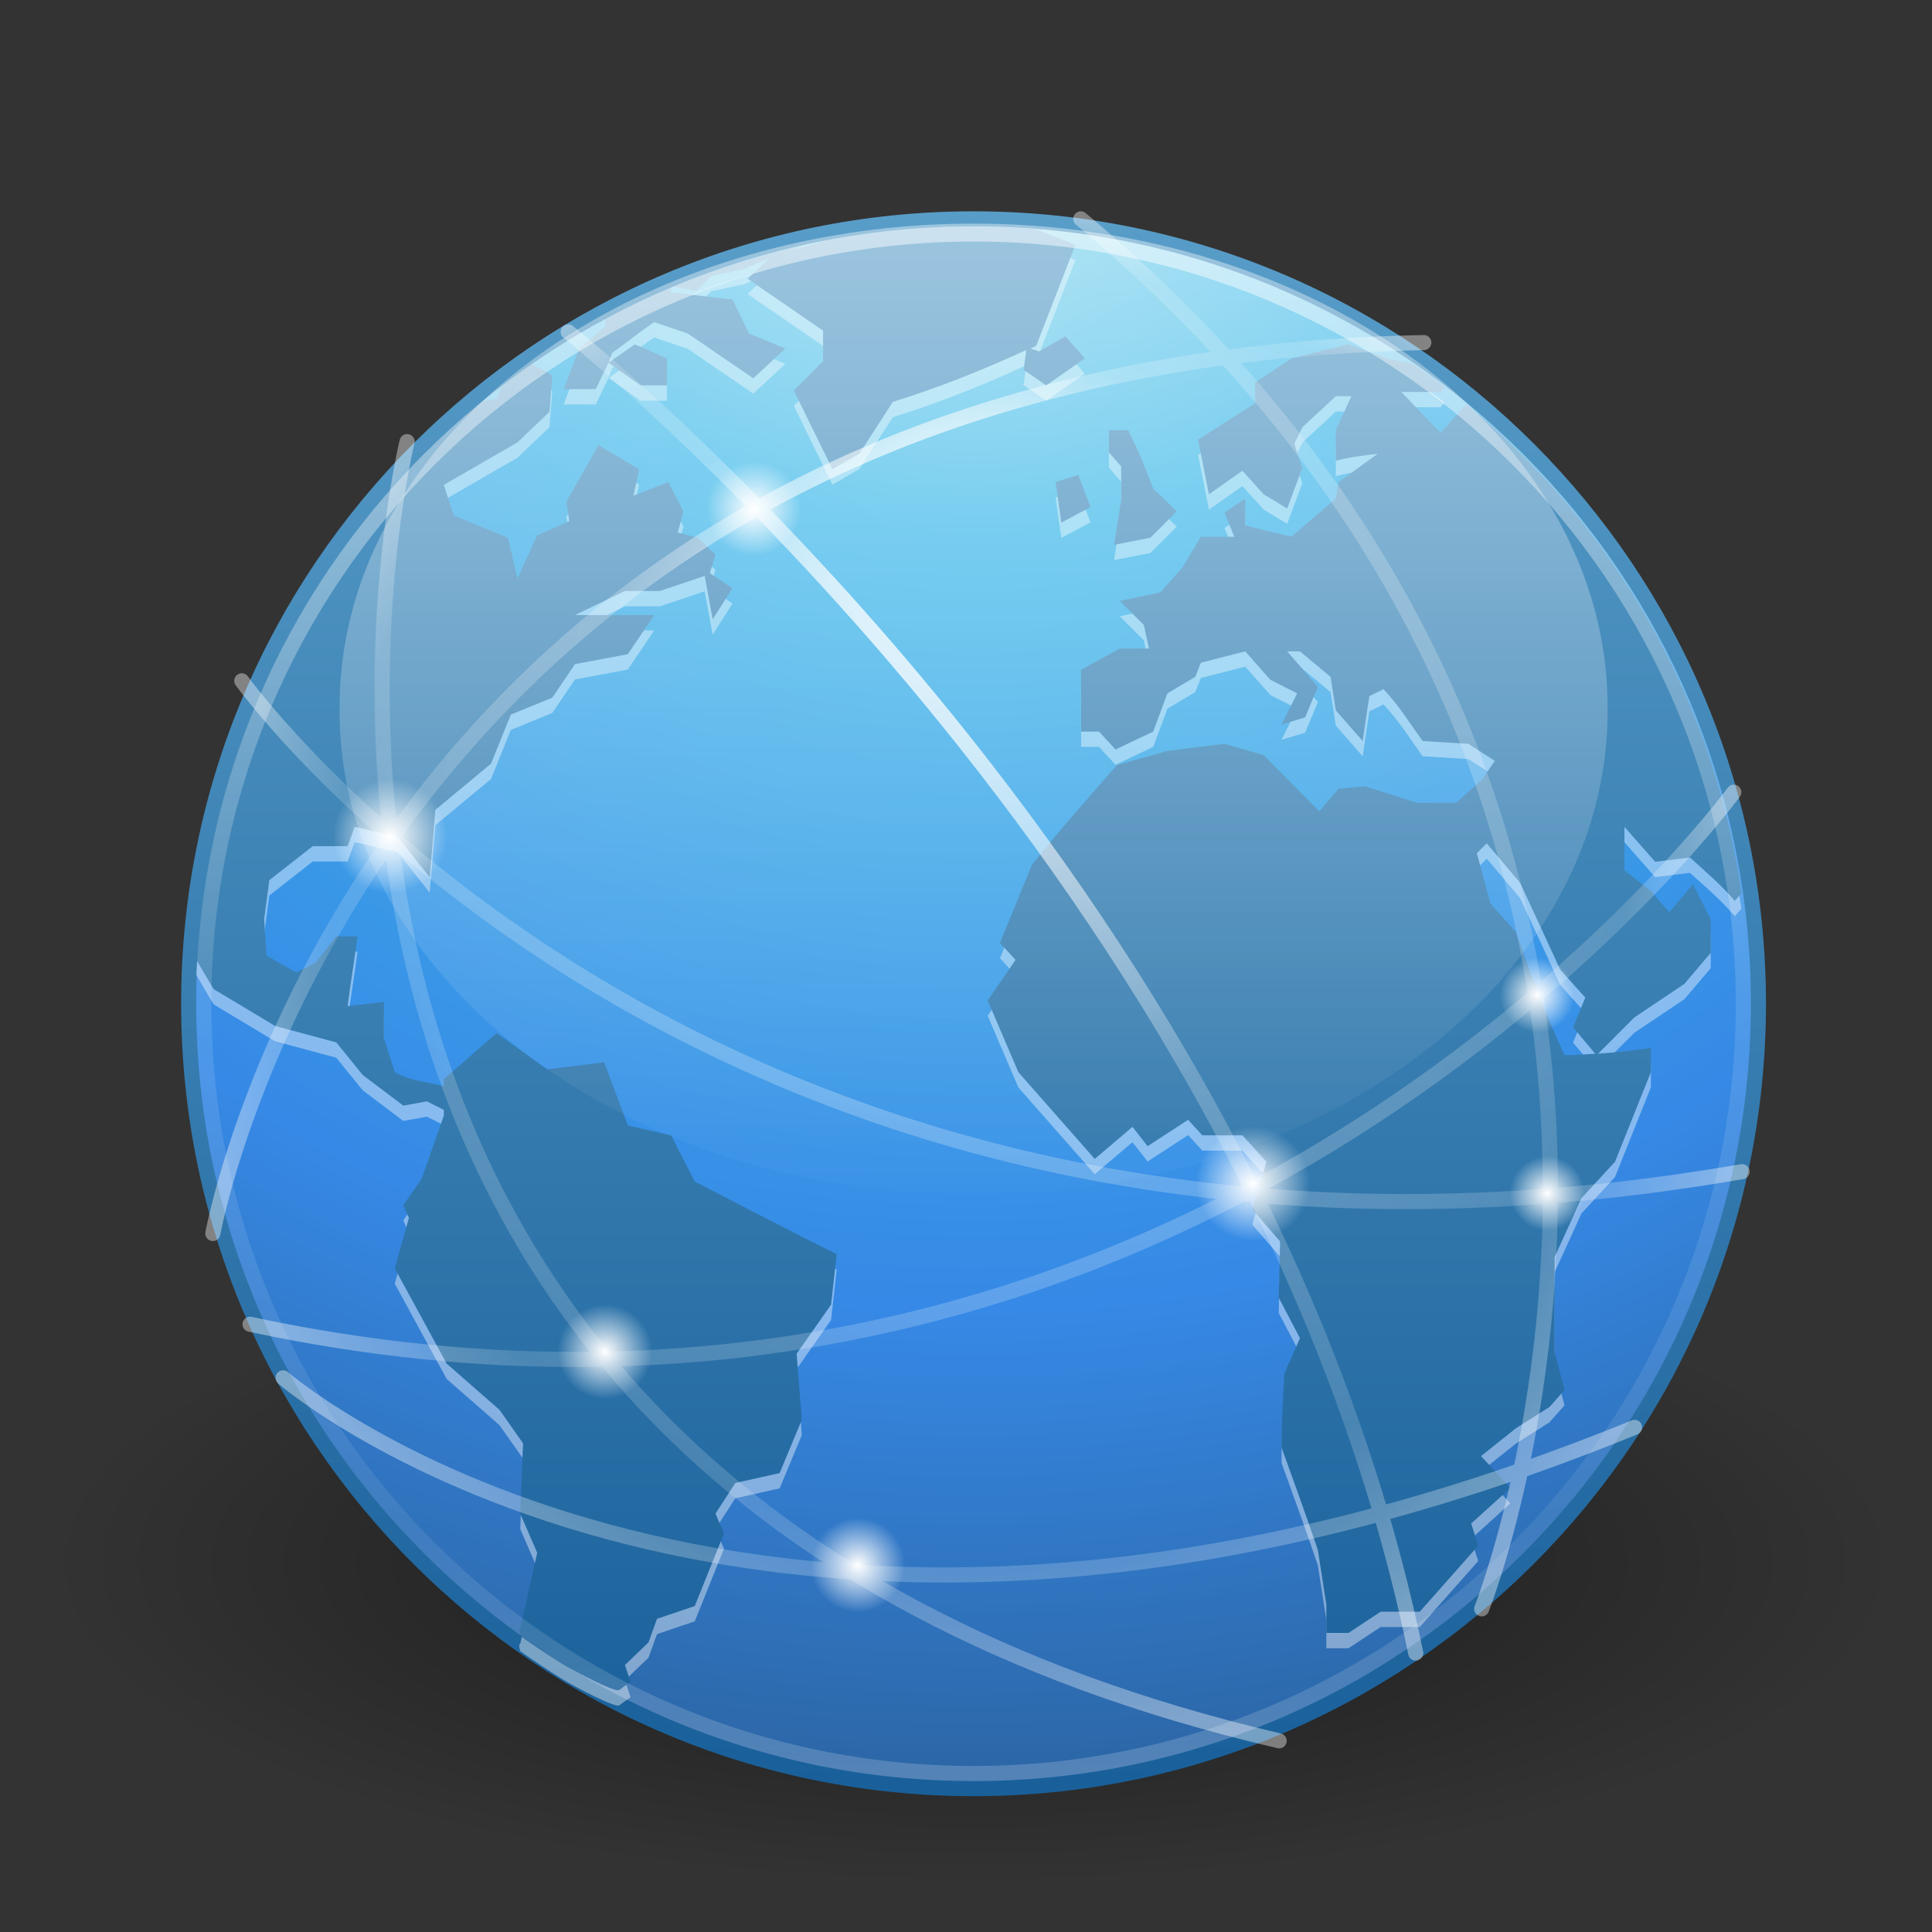 <?xml version="1.0" encoding="UTF-8" standalone="no"?>
<!-- Created with Inkscape (http://www.inkscape.org/) -->

<svg
   xmlns:dc="http://purl.org/dc/elements/1.1/"
   xmlns:cc="http://creativecommons.org/ns#"
   xmlns:rdf="http://www.w3.org/1999/02/22-rdf-syntax-ns#"
   xmlns:svg="http://www.w3.org/2000/svg"
   xmlns="http://www.w3.org/2000/svg"
   xmlns:xlink="http://www.w3.org/1999/xlink"
   xmlns:sodipodi="http://sodipodi.sourceforge.net/DTD/sodipodi-0.dtd"
   xmlns:inkscape="http://www.inkscape.org/namespaces/inkscape"
   version="1.1"
   width="128"
   height="128"
   id="svg4083"
   inkscape:version="0.48.0 r9654"
   sodipodi:docname="applications-internet_alt2.svg">
  <rect width="100%" height="100%" fill="#333333" stroke="none"/>
  <sodipodi:namedview
     pagecolor="#ffffff"
     bordercolor="#666666"
     borderopacity="1"
     objecttolerance="10"
     gridtolerance="10"
     guidetolerance="10"
     inkscape:pageopacity="0"
     inkscape:pageshadow="2"
     inkscape:window-width="1280"
     inkscape:window-height="753"
     id="namedview150"
     showgrid="false"
     inkscape:zoom="4.3046875"
     inkscape:cx="27.876588"
     inkscape:cy="64"
     inkscape:window-x="0"
     inkscape:window-y="24"
     inkscape:window-maximized="1"
     inkscape:current-layer="svg4083" />
  <defs
     id="defs4085">
    <linearGradient
       id="linearGradient4182">
      <stop
         id="stop4184"
         style="stop-color:#ffffff;stop-opacity:1"
         offset="0" />
      <stop
         id="stop4186"
         style="stop-color:#ffffff;stop-opacity:0"
         offset="1" />
    </linearGradient>
    <linearGradient
       id="linearGradient4030">
      <stop
         id="stop4032"
         style="stop-color:#ffffff;stop-opacity:1"
         offset="0" />
      <stop
         id="stop4034"
         style="stop-color:#ffffff;stop-opacity:0"
         offset="1" />
    </linearGradient>
    <linearGradient
       id="linearGradient3707-319-631-407-324-3-8">
      <stop
         id="stop3760-7-3"
         style="stop-color:#185f9a;stop-opacity:1"
         offset="0" />
      <stop
         id="stop3762-8-4"
         style="stop-color:#599ec9;stop-opacity:1"
         offset="1" />
    </linearGradient>
    <linearGradient
       id="linearGradient2867-449-88-871-390-598-476-591-434-148-57-177-3-8">
      <stop
         id="stop3750-8-9"
         style="stop-color:#90dbec;stop-opacity:1"
         offset="0" />
      <stop
         id="stop3752-3-2"
         style="stop-color:#42baea;stop-opacity:1"
         offset="0.262" />
      <stop
         id="stop3754-7-2"
         style="stop-color:#3689e6;stop-opacity:1"
         offset="0.705" />
      <stop
         id="stop3756-9-3"
         style="stop-color:#2b63a0;stop-opacity:1"
         offset="1" />
    </linearGradient>
    <linearGradient
       id="linearGradient8838">
      <stop
         id="stop8840"
         style="stop-color:#000000;stop-opacity:1"
         offset="0" />
      <stop
         id="stop8842"
         style="stop-color:#000000;stop-opacity:0"
         offset="1" />
    </linearGradient>
    <radialGradient
       cx="5.763"
       cy="8.45"
       r="20"
       fx="5.763"
       fy="8.45"
       id="radialGradient3931"
       xlink:href="#linearGradient2867-449-88-871-390-598-476-591-434-148-57-177-3-8"
       gradientUnits="userSpaceOnUse"
       gradientTransform="matrix(0,5.773,-6.107,-1.5713253e-7,116.104,-28.02)" />
    <linearGradient
       x1="24"
       y1="44"
       x2="24"
       y2="3.899"
       id="linearGradient3933"
       xlink:href="#linearGradient3707-319-631-407-324-3-8"
       gradientUnits="userSpaceOnUse"
       gradientTransform="matrix(2.667,0,0,2.667,0.494,2.494)" />
    <radialGradient
       cx="62.625"
       cy="4.625"
       r="10.625"
       fx="62.625"
       fy="4.625"
       id="radialGradient3936"
       xlink:href="#linearGradient8838"
       gradientUnits="userSpaceOnUse"
       gradientTransform="matrix(5.775,0,0,2.009,-297.144,94.223)" />
    <linearGradient
       id="linearGradient4011-5">
      <stop
         id="stop4013-2"
         style="stop-color:#ffffff;stop-opacity:1"
         offset="0" />
      <stop
         id="stop4015-0"
         style="stop-color:#ffffff;stop-opacity:0.235"
         offset="0.508" />
      <stop
         id="stop4017-8"
         style="stop-color:#ffffff;stop-opacity:0.157"
         offset="0.835" />
      <stop
         id="stop4019-3"
         style="stop-color:#ffffff;stop-opacity:0.392"
         offset="1" />
    </linearGradient>
    <radialGradient
       cx="25.71"
       cy="55.577"
       r="1.954"
       fx="25.71"
       fy="55.577"
       id="radialGradient4036"
       xlink:href="#linearGradient4030"
       gradientUnits="userSpaceOnUse" />
    <linearGradient
       id="linearGradient4030-0">
      <stop
         id="stop4032-9"
         style="stop-color:#ffffff;stop-opacity:1"
         offset="0" />
      <stop
         id="stop4034-6"
         style="stop-color:#ffffff;stop-opacity:0"
         offset="1" />
    </linearGradient>
    <radialGradient
       cx="25.71"
       cy="55.577"
       r="1.954"
       fx="25.71"
       fy="55.577"
       id="radialGradient4053"
       xlink:href="#linearGradient4030-0"
       gradientUnits="userSpaceOnUse" />
    <linearGradient
       id="linearGradient4030-8">
      <stop
         id="stop4032-2"
         style="stop-color:#ffffff;stop-opacity:1"
         offset="0" />
      <stop
         id="stop4034-8"
         style="stop-color:#ffffff;stop-opacity:0"
         offset="1" />
    </linearGradient>
    <radialGradient
       cx="25.71"
       cy="55.577"
       r="1.954"
       fx="25.71"
       fy="55.577"
       id="radialGradient4053-6"
       xlink:href="#linearGradient4030-8"
       gradientUnits="userSpaceOnUse" />
    <linearGradient
       id="linearGradient4030-8-0">
      <stop
         id="stop4032-2-1"
         style="stop-color:#ffffff;stop-opacity:1"
         offset="0" />
      <stop
         id="stop4034-8-7"
         style="stop-color:#ffffff;stop-opacity:0"
         offset="1" />
    </linearGradient>
    <radialGradient
       cx="25.71"
       cy="55.577"
       r="1.954"
       fx="25.71"
       fy="55.577"
       id="radialGradient4104"
       xlink:href="#linearGradient4030-8-0"
       gradientUnits="userSpaceOnUse" />
    <linearGradient
       id="linearGradient4030-8-7">
      <stop
         id="stop4032-2-8"
         style="stop-color:#ffffff;stop-opacity:1"
         offset="0" />
      <stop
         id="stop4034-8-8"
         style="stop-color:#ffffff;stop-opacity:0"
         offset="1" />
    </linearGradient>
    <radialGradient
       cx="25.71"
       cy="55.577"
       r="1.954"
       fx="25.71"
       fy="55.577"
       id="radialGradient4104-2"
       xlink:href="#linearGradient4030-8-7"
       gradientUnits="userSpaceOnUse" />
    <linearGradient
       id="linearGradient4030-8-9">
      <stop
         id="stop4032-2-3"
         style="stop-color:#ffffff;stop-opacity:1"
         offset="0" />
      <stop
         id="stop4034-8-88"
         style="stop-color:#ffffff;stop-opacity:0"
         offset="1" />
    </linearGradient>
    <radialGradient
       cx="25.71"
       cy="55.577"
       r="1.954"
       fx="25.71"
       fy="55.577"
       id="radialGradient4104-4"
       xlink:href="#linearGradient4030-8-9"
       gradientUnits="userSpaceOnUse" />
    <linearGradient
       id="linearGradient4030-8-09">
      <stop
         id="stop4032-2-36"
         style="stop-color:#ffffff;stop-opacity:1"
         offset="0" />
      <stop
         id="stop4034-8-3"
         style="stop-color:#ffffff;stop-opacity:0"
         offset="1" />
    </linearGradient>
    <radialGradient
       cx="25.71"
       cy="55.577"
       r="1.954"
       fx="25.71"
       fy="55.577"
       id="radialGradient4104-8"
       xlink:href="#linearGradient4030-8-09"
       gradientUnits="userSpaceOnUse" />
    <linearGradient
       x1="66.55"
       y1="119.014"
       x2="66.55"
       y2="14.85"
       id="linearGradient4176"
       xlink:href="#linearGradient3707-319-631-407-324-3-8"
       gradientUnits="userSpaceOnUse" />
    <radialGradient
       cx="64.759"
       cy="64.917"
       r="51.158"
       fx="65.087"
       fy="32.9"
       id="radialGradient4178"
       xlink:href="#linearGradient4011-5"
       gradientUnits="userSpaceOnUse"
       gradientTransform="matrix(1,0,0,0.995,0,0.304)" />
    <linearGradient
       x1="69.028"
       y1="65.737"
       x2="69.028"
       y2="23.41"
       id="linearGradient4188"
       xlink:href="#linearGradient4182"
       gradientUnits="userSpaceOnUse" />
    <linearGradient
       id="linearGradient4011-1">
      <stop
         id="stop4013-5"
         style="stop-color:#ffffff;stop-opacity:1"
         offset="0" />
      <stop
         id="stop4015-4"
         style="stop-color:#ffffff;stop-opacity:0.235"
         offset="0.508" />
      <stop
         id="stop4017-9"
         style="stop-color:#ffffff;stop-opacity:0.157"
         offset="0.835" />
      <stop
         id="stop4019-2"
         style="stop-color:#ffffff;stop-opacity:0.392"
         offset="1" />
    </linearGradient>
    <linearGradient
       y2="44.341"
       x2="71.204"
       y1="6.238"
       x1="71.204"
       gradientTransform="matrix(2.757,0,0,2.757,-133.252,-3.404)"
       gradientUnits="userSpaceOnUse"
       id="linearGradient4166"
       xlink:href="#linearGradient4011-1"
       inkscape:collect="always" />
  </defs>
  <path
     d="m 125.879,103.513 c 0,11.786 -27.472,21.341 -61.36,21.341 -33.888,0 -61.36,-9.555 -61.36,-21.341 0,-11.786 27.472,-21.341 61.36,-21.341 33.888,0 61.36,9.555 61.36,21.341 l 0,0 z"
     id="path8836"
     style="opacity:0.5;fill:url(#radialGradient3936);fill-opacity:1;fill-rule:evenodd;stroke:none;stroke-width:1;marker:none;visibility:visible;display:inline;overflow:visible" />
  <path
     d="M 64.5,14.5 C 35.808,14.5 12.5,37.808 12.5,66.5 12.5,95.192 35.808,118.5 64.5,118.5 93.192,118.5 116.5,95.192 116.5,66.5 116.5,37.808 93.192,14.5 64.5,14.5 z"
     id="path2555-7"
     style="color:#000000;fill:url(#radialGradient3931);fill-opacity:1;fill-rule:nonzero;stroke:url(#linearGradient3933);stroke-width:1;stroke-linecap:round;stroke-linejoin:round;stroke-miterlimit:4;stroke-opacity:1;stroke-dasharray:none;stroke-dashoffset:0;marker:none;visibility:visible;display:inline;overflow:visible;enable-background:accumulate" />
  <path
     inkscape:connector-curvature="0"
     d="m 64.406,16.014 c -3.222,0 -6.378,0.307 -9.438,0.875 l -2.938,0.812 c 0.441,-0.155 0.893,-0.312 1.344,-0.469 -3.037,0.664 -5.97,1.575 -8.781,2.75 l 1.531,0.312 1,-1 2.219,-0.469 c 0.525,-0.257 1.033,-0.447 1.562,-0.656 l -1.375,1.312 5,3.438 0,2.031 -1.938,1.938 2.562,5.219 1.781,-1.031 2.219,-3.438 C 62.273,26.67 65.059,25.541 68,24.201 l -0.188,1.312 1.5,1.031 2.562,-1.781 -1.281,-1.469 -1.75,1 -0.562,-0.188 c 0.127,-0.058 0.247,-0.128 0.375,-0.188 l 2.594,-6.688 -2.594,-1.031 c -1.404,-0.115 -2.817,-0.188 -4.25,-0.188 z m -20.031,4.062 c -1.467,0.621 -2.888,1.313 -4.281,2.062 l 0.031,0.5 -1.75,1.469 -1.031,2.688 2.125,0 0.844,-1.75 0.25,-0.656 c 0.934,-0.664 1.83,-1.392 2.781,-2.031 l 2.219,0.75 c 1.443,0.986 2.899,1.984 4.344,2.969 l 2.125,-1.969 -2.406,-1 -1.094,-2.25 -4.062,-0.469 -0.062,-0.312 c -0.009,0.004 -0.022,-0.004 -0.031,0 z m -4.062,4.969 2.125,1.5 1.75,0 0,-1.781 -2.125,-0.938 -1.75,1.219 z m 49.031,-1.219 -3.781,0.938 -2.406,1.594 0,1.375 -3.781,2.406 0.719,3.625 2.219,-1.562 1.406,1.562 1.562,0.938 1,-2.688 -0.531,-1.594 0.531,-1.094 2.219,-2.062 1.031,0 -1.031,2.25 0,2.031 c 0.914,-0.25 1.846,-0.352 2.781,-0.469 l -2.594,1.875 -0.188,1.094 -2.938,2.531 -3.062,-0.75 0,-1.781 -1.375,0.938 0.656,1.594 -2.219,0 -1.219,2.031 -1.469,1.656 -2.688,0.562 1.594,1.594 0.344,1.562 -1.938,0 -2.562,1.406 0,4.094 1.188,0 1.094,1.188 2.5,-1.188 0.938,-2.531 1.844,-1.094 0.375,-0.938 2.938,-0.75 1.656,1.875 1.781,0.906 -1.031,2.062 1.562,-0.469 0.844,-2.031 -2.031,-2.344 0.844,0 2.031,1.688 0.344,2.219 1.781,2.031 0.438,-2.969 0.938,-0.469 c 0.983,1.026 1.766,2.282 2.594,3.438 l 3.031,0.188 1.75,1.125 -0.812,1.219 -1.75,1.562 -2.594,0 -3.438,-1.094 -1.75,0.156 -1.281,1.5 -3.688,-3.719 -2.594,-0.75 -3.781,0.469 L 74,51.701 c -1.897,2.162 -3.83,4.348 -5.625,6.594 l -2.125,5.188 1.031,1.125 -1.844,2.688 2.031,4.75 c 1.691,1.923 3.374,3.825 5.062,5.75 l 2.5,-2.125 1,1.281 2.688,-1.75 0.938,1.031 2.656,0 1.594,1.75 -0.938,3.156 1.844,2.125 -0.094,3.719 1.406,2.688 -1.031,2.344 c -0.099,1.665 -0.188,3.241 -0.188,4.906 0.815,2.256 1.637,4.509 2.406,6.781 l 0.562,3.625 0,1.875 1.469,0 2.125,-1.406 2.594,0 3.875,-4.375 -0.469,-1.469 2.594,-2.344 -1.938,-2.125 2.312,-1.844 2.219,-1.406 1,-1.125 -0.656,-2.5 c 0,-2.111 1e-5,-4.201 0,-6.312 l 1.781,-3.906 2.219,-2.406 2.375,-5.938 0,-1.594 c -1.195,0.151 -2.331,0.291 -3.5,0.375 l 2.406,-2.406 3.312,-2.219 1.75,-2.062 0,-2.219 c -0.398,-0.755 -0.787,-1.558 -1.188,-2.312 l -1.562,1.844 -1.219,-1.406 -1.75,-1.375 0,-2.875 2.031,2.312 2.312,-0.281 c 1.042,0.951 2.055,1.792 2.969,2.875 l 0.438,-0.5 C 113.523,47.207 106.827,35.778 97.156,27.795 l -1.719,1.906 -2.594,-2.719 2.594,0 0.281,-0.312 c -0.702,-0.539 -1.426,-1.059 -2.156,-1.562 l -1.719,-0.344 -2.5,-0.938 z m -54.25,1.375 c -0.611,0.425 -1.221,0.863 -1.812,1.312 l -0.375,0.938 c 0,0 -0.582,0.103 -1.062,0.188 C 20.995,36.509 13.838,49.697 13,64.576 c 0.512,0.909 1.156,1.969 1.156,1.969 l 4.062,2.438 4.062,1.094 1.75,2.156 2.688,2.031 1.562,-0.281 1.125,0.562 0,0.375 -1.469,4.188 -1.219,1.75 0.375,0.844 -0.938,3.344 3.438,6.312 3.5,3.062 1.562,2.219 -0.188,4.656 1.125,2.594 -1.125,5.031 c 0,0 -0.148,-0.037 0,0.469 0.882,0.632 1.796,1.236 2.719,1.812 0.169,0.097 0.297,0.186 0.469,0.281 1.573,0.878 3.183,1.643 3.375,1.5 0.382,-0.292 0.75,-0.531 0.75,-0.531 l -0.375,-1.125 1.562,-1.5 0.562,-1.562 2.5,-0.844 1.938,-4.812 -0.562,-1.312 1.312,-2.031 2.938,-0.656 1.469,-3.531 -0.344,-4.375 2.281,-3.25 0.375,-3.344 c -3.168,-1.58 -6.262,-3.186 -9.406,-4.812 l -1.562,-3.062 -2.875,-0.656 -1.562,-4.188 -3.781,0.469 -3.344,-2.406 -3.5,3.062 0,0.469 c -1.051,-0.305 -2.314,-0.359 -3.25,-0.938 l -0.719,-2.25 0,-2.406 -2.406,0.281 c 0.193,-1.538 0.462,-3.087 0.656,-4.625 l -1.406,0 -1.375,1.75 -1.281,0.656 -1.969,-1.125 -0.156,-2.406 0.344,-2.594 2.875,-2.25 2.312,0 0.469,-1.281 2.844,0.656 2.125,2.688 0.375,-4.469 3.688,-3.062 1.312,-3.25 2.75,-1.125 1.5,-2.219 3.5,-0.656 1.75,-2.594 -5.25,0 3.312,-1.594 2.312,0 2.969,-1 0.531,2.875 1.312,-2.062 -1.5,-1 0.375,-1.219 -1.188,-1.125 -1.312,-0.344 0.375,-1.406 -1,-1.938 -2.312,0.906 0.375,-1.75 -2.688,-1.594 -2.125,3.719 0.188,1.312 -2.125,0.938 -1.312,2.875 -0.625,-2.719 -3.594,-1.469 -0.656,-2.031 4.875,-2.812 2.125,-2.031 0.188,-2.406 -1.188,-0.656 -0.312,-0.031 z m 38.375,4.312 0,1.469 0.812,0.938 0,2.219 -0.469,2.969 2.406,-0.469 1.75,-1.75 -1.562,-1.5 C 75.897,32.025 75.387,30.822 74.75,29.514 l -1.281,0 z m -2.031,2.969 -1.5,0.469 0.375,2.688 1.938,-1.031 -0.812,-2.125 z m 27.062,24.406 2.219,2.625 2.656,5.75 1.656,1.844 -0.812,1.969 1.469,1.75 c -0.678,0.045 -1.334,0.094 -2.031,0.094 -1.266,-2.676 -2.254,-5.357 -3.219,-8.156 l -1.688,-1.875 -0.906,-3.344 0.656,-0.656 z"
     id="path6534-2-3"
     style="color:#000000;fill:#ffffff;fill-opacity:1;fill-rule:nonzero;stroke:none;stroke-width:1;marker:none;visibility:visible;display:inline;overflow:visible;enable-background:accumulate;opacity:0.4" />
  <path
     d="m 64.406,15 c -3.222,0 -6.378,0.307 -9.438,0.875 l -2.938,0.812 c 0.441,-0.155 0.893,-0.312 1.344,-0.469 -3.037,0.664 -5.97,1.575 -8.781,2.75 l 1.531,0.312 1,-1 2.219,-0.469 c 0.525,-0.257 1.033,-0.447 1.562,-0.656 l -1.375,1.312 5,3.438 0,2.031 -1.938,1.938 2.562,5.219 1.781,-1.031 2.219,-3.438 C 62.273,25.656 65.059,24.528 68,23.188 l -0.188,1.312 1.5,1.031 2.562,-1.781 -1.281,-1.469 -1.75,1 -0.562,-0.188 c 0.127,-0.058 0.247,-0.128 0.375,-0.188 L 71.25,16.219 68.656,15.188 C 67.252,15.072 65.84,15 64.406,15 z M 44.375,19.062 c -1.467,0.621 -2.888,1.313 -4.281,2.062 l 0.031,0.5 -1.75,1.469 -1.031,2.688 2.125,0 0.844,-1.75 0.25,-0.656 c 0.934,-0.664 1.83,-1.392 2.781,-2.031 l 2.219,0.75 c 1.443,0.986 2.899,1.984 4.344,2.969 l 2.125,-1.969 -2.406,-1 -1.094,-2.25 -4.062,-0.469 -0.062,-0.312 c -0.009,0.004 -0.022,-0.004 -0.031,0 z m -4.062,4.969 2.125,1.5 1.75,0 0,-1.781 -2.125,-0.938 -1.75,1.219 z M 89.344,22.812 85.562,23.75 l -2.406,1.594 0,1.375 -3.781,2.406 0.719,3.625 2.219,-1.562 1.406,1.562 1.562,0.938 1,-2.688 L 85.75,29.406 86.281,28.312 88.5,26.25 l 1.031,0 -1.031,2.25 0,2.031 c 0.914,-0.25 1.846,-0.352 2.781,-0.469 l -2.594,1.875 -0.188,1.094 -2.938,2.531 -3.062,-0.75 0,-1.781 -1.375,0.938 0.656,1.594 -2.219,0 -1.219,2.031 -1.469,1.656 -2.688,0.562 1.594,1.594 0.344,1.562 -1.938,0 -2.562,1.406 0,4.094 1.188,0 1.094,1.188 2.5,-1.188 0.938,-2.531 1.844,-1.094 0.375,-0.938 2.938,-0.75 1.656,1.875 L 85.938,45.938 84.906,48 86.469,47.531 87.312,45.5 l -2.031,-2.344 0.844,0 2.031,1.688 0.344,2.219 1.781,2.031 0.438,-2.969 0.938,-0.469 c 0.983,1.026 1.766,2.282 2.594,3.438 l 3.031,0.188 1.75,1.125 -0.812,1.219 -1.75,1.562 -2.594,0 -3.438,-1.094 -1.75,0.156 -1.281,1.5 -3.688,-3.719 -2.594,-0.75 L 77.344,49.75 74,50.688 c -1.897,2.162 -3.83,4.348 -5.625,6.594 l -2.125,5.188 1.031,1.125 -1.844,2.688 2.031,4.75 c 1.691,1.923 3.374,3.825 5.062,5.75 l 2.5,-2.125 1,1.281 2.688,-1.75 0.938,1.031 2.656,0 1.594,1.75 -0.938,3.156 1.844,2.125 -0.094,3.719 1.406,2.688 L 85.094,91 c -0.099,1.665 -0.188,3.241 -0.188,4.906 0.815,2.256 1.637,4.509 2.406,6.781 l 0.562,3.625 0,1.875 1.469,0 2.125,-1.406 2.594,0 3.875,-4.375 -0.469,-1.469 2.594,-2.344 -1.938,-2.125 2.312,-1.844 2.219,-1.406 1,-1.125 -0.656,-2.5 c 0,-2.111 1e-5,-4.201 0,-6.312 L 104.781,79.375 107,76.969 l 2.375,-5.938 0,-1.594 c -1.195,0.151 -2.331,0.291 -3.5,0.375 l 2.406,-2.406 3.312,-2.219 1.75,-2.062 0,-2.219 c -0.398,-0.755 -0.787,-1.558 -1.188,-2.312 l -1.562,1.844 -1.219,-1.406 -1.75,-1.375 0,-2.875 2.031,2.312 2.312,-0.281 c 1.042,0.951 2.055,1.792 2.969,2.875 l 0.438,-0.5 C 113.523,46.193 106.827,34.764 97.156,26.781 l -1.719,1.906 -2.594,-2.719 2.594,0 0.281,-0.312 C 95.017,25.117 94.292,24.597 93.562,24.094 L 91.844,23.75 l -2.5,-0.938 z m -54.25,1.375 c -0.611,0.425 -1.221,0.863 -1.812,1.312 l -0.375,0.938 c 0,0 -0.582,0.103 -1.062,0.188 C 20.995,35.495 13.838,48.683 13,63.562 c 0.512,0.909 1.156,1.969 1.156,1.969 l 4.062,2.438 4.062,1.094 1.75,2.156 2.688,2.031 1.562,-0.281 1.125,0.562 0,0.375 -1.469,4.188 -1.219,1.75 0.375,0.844 -0.938,3.344 3.438,6.312 3.5,3.062 1.562,2.219 -0.188,4.656 1.125,2.594 -1.125,5.031 c 0,0 -0.148,-0.037 0,0.469 0.882,0.632 1.796,1.236 2.719,1.812 0.169,0.097 0.297,0.186 0.469,0.281 1.573,0.878 3.183,1.643 3.375,1.5 0.382,-0.292 0.75,-0.531 0.75,-0.531 l -0.375,-1.125 1.562,-1.5 0.562,-1.562 2.5,-0.844 1.938,-4.812 -0.562,-1.312 1.312,-2.031 2.938,-0.656 1.469,-3.531 -0.344,-4.375 2.281,-3.25 0.375,-3.344 c -3.168,-1.58 -6.262,-3.186 -9.406,-4.812 l -1.562,-3.062 -2.875,-0.656 -1.562,-4.188 -3.781,0.469 -3.344,-2.406 -3.5,3.062 0,0.469 c -1.051,-0.305 -2.314,-0.359 -3.25,-0.938 l -0.719,-2.25 0,-2.406 -2.406,0.281 c 0.193,-1.538 0.462,-3.087 0.656,-4.625 l -1.406,0 -1.375,1.75 L 19.625,64.438 17.656,63.312 17.5,60.906 l 0.344,-2.594 2.875,-2.25 2.312,0 0.469,-1.281 2.844,0.656 2.125,2.688 0.375,-4.469 3.688,-3.062 1.312,-3.25 2.75,-1.125 1.5,-2.219 3.5,-0.656 1.75,-2.594 -5.25,0 3.312,-1.594 2.312,0 2.969,-1 0.531,2.875 1.312,-2.062 -1.5,-1 0.375,-1.219 -1.188,-1.125 -1.312,-0.344 0.375,-1.406 -1,-1.938 -2.312,0.906 0.375,-1.75 -2.688,-1.594 -2.125,3.719 0.188,1.312 -2.125,0.938 -1.312,2.875 -0.625,-2.719 -3.594,-1.469 -0.656,-2.031 4.875,-2.812 2.125,-2.031 0.188,-2.406 -1.188,-0.656 -0.312,-0.031 z m 38.375,4.312 0,1.469 0.812,0.938 0,2.219 -0.469,2.969 2.406,-0.469 1.75,-1.75 -1.562,-1.5 C 75.897,31.012 75.387,29.808 74.75,28.5 l -1.281,0 z m -2.031,2.969 -1.5,0.469 0.375,2.688 1.938,-1.031 -0.812,-2.125 z M 98.5,55.875 l 2.219,2.625 2.656,5.75 1.656,1.844 -0.812,1.969 1.469,1.75 c -0.678,0.045 -1.334,0.094 -2.031,0.094 C 102.39,67.231 101.402,64.549 100.438,61.75 L 98.75,59.875 97.844,56.531 98.5,55.875 z"
     id="path6534-2"
     style="color:#000000;fill:url(#linearGradient4176);fill-opacity:1;fill-rule:nonzero;stroke:none;stroke-width:1;marker:none;visibility:visible;display:inline;overflow:visible;enable-background:accumulate" />
  <path
     d="m 18.756,91.287 c 0,0 31.216,27.053 89.541,3.279 M 98.165,106.59 c 0,0 20.811,-52.467 -26.561,-92.091 M 16.018,45.105 c 0,0 31.764,44.269 99.398,32.519 M 14.101,81.723 c 0,0 10.405,-57.659 80.231,-59.026 m -56.687,-0.707 c 0,0 45.613,36.199 56.151,87.533 M 114.869,52.484 c 0,0 -35.597,48.641 -98.303,35.251 M 26.971,29.256 c 0,0 -16.977,68.59 57.777,86.079"
     id="path3864-1"
     style="color:#000000;fill:none;stroke:url(#radialGradient4178);stroke-width:1;stroke-linecap:round;stroke-linejoin:round;stroke-miterlimit:4;stroke-opacity:1;stroke-dasharray:none;stroke-dashoffset:0;marker:none;visibility:visible;display:inline;overflow:visible;enable-background:accumulate" />
  <path
     d="m 27.664,55.577 a 1.954,1.954 0 1 1 -3.908,0 1.954,1.954 0 1 1 3.908,0 z"
     transform="matrix(1.942,0,0,1.942,-24.094,-52.506)"
     id="path4026"
     style="color:#000000;fill:url(#radialGradient4036);fill-opacity:1;stroke:none;stroke-width:1;marker:none;visibility:visible;display:inline;overflow:visible;enable-background:accumulate" />
  <path
     d="m 27.664,55.577 a 1.954,1.954 0 1 1 -3.908,0 1.954,1.954 0 1 1 3.908,0 z"
     transform="matrix(1.942,0,0,1.942,33.07,-29.509)"
     id="path4026-6"
     style="color:#000000;fill:url(#radialGradient4053);fill-opacity:1;stroke:none;stroke-width:1;marker:none;visibility:visible;display:inline;overflow:visible;enable-background:accumulate" />
  <path
     d="m 27.664,55.577 a 1.954,1.954 0 1 1 -3.908,0 1.954,1.954 0 1 1 3.908,0 z"
     transform="matrix(1.27,0,0,1.27,69.199,-4.66)"
     id="path4026-8"
     style="color:#000000;fill:url(#radialGradient4053-6);fill-opacity:1;stroke:none;stroke-width:1;marker:none;visibility:visible;display:inline;overflow:visible;enable-background:accumulate" />
  <path
     d="m 27.664,55.577 a 1.954,1.954 0 1 1 -3.908,0 1.954,1.954 0 1 1 3.908,0 z"
     transform="matrix(1.27,0,0,1.27,69.856,8.481)"
     id="path4026-8-7"
     style="color:#000000;fill:url(#radialGradient4104);fill-opacity:1;stroke:none;stroke-width:1;marker:none;visibility:visible;display:inline;overflow:visible;enable-background:accumulate" />
  <path
     d="m 27.664,55.577 a 1.954,1.954 0 1 1 -3.908,0 1.954,1.954 0 1 1 3.908,0 z"
     transform="matrix(1.606,0,0,1.606,-1.211,0.303)"
     id="path4026-8-1"
     style="color:#000000;fill:url(#radialGradient4104-2);fill-opacity:1;stroke:none;stroke-width:1;marker:none;visibility:visible;display:inline;overflow:visible;enable-background:accumulate" />
  <path
     d="m 27.664,55.577 a 1.954,1.954 0 1 1 -3.908,0 1.954,1.954 0 1 1 3.908,0 z"
     transform="matrix(1.606,0,0,1.606,15.544,14.43)"
     id="path4026-8-3"
     style="color:#000000;fill:url(#radialGradient4104-4);fill-opacity:1;stroke:none;stroke-width:1;marker:none;visibility:visible;display:inline;overflow:visible;enable-background:accumulate" />
  <path
     d="m 27.664,55.577 a 1.954,1.954 0 1 1 -3.908,0 1.954,1.954 0 1 1 3.908,0 z"
     transform="matrix(1.606,0,0,1.606,8.645,-55.547)"
     id="path4026-8-9"
     style="color:#000000;fill:url(#radialGradient4104-8);fill-opacity:1;stroke:none;stroke-width:1;marker:none;visibility:visible;display:inline;overflow:visible;enable-background:accumulate" />
  <path
     d="m 103.143,45.532 a 36.24,20.675 0 1 1 -72.479,0 36.24,20.675 0 1 1 72.479,0 z"
     transform="matrix(1.159,0,0,-1.548,-13.038,117.472)"
     id="path4180"
     style="opacity:0.4;color:#000000;fill:url(#linearGradient4188);fill-opacity:1;fill-rule:nonzero;stroke:none;stroke-width:1;marker:none;visibility:visible;display:inline;overflow:visible;enable-background:accumulate" />
  <path
     inkscape:connector-curvature="0"
     style="opacity:0.5;color:#000000;fill:none;stroke:url(#linearGradient4166);stroke-width:1;stroke-linecap:round;stroke-linejoin:round;stroke-miterlimit:4;stroke-opacity:1;stroke-dasharray:none;stroke-dashoffset:0;marker:none;visibility:visible;display:inline;overflow:visible;enable-background:accumulate"
     id="path8655-6"
     d="M 115.5,66.498 C 115.5,94.666 92.665,117.5 64.501,117.5 36.334,117.5 13.5,94.665 13.5,66.498 13.5,38.332 36.334,15.5 64.501,15.5 92.665,15.5 115.5,38.332 115.5,66.498 l 0,0 z" />
</svg>
